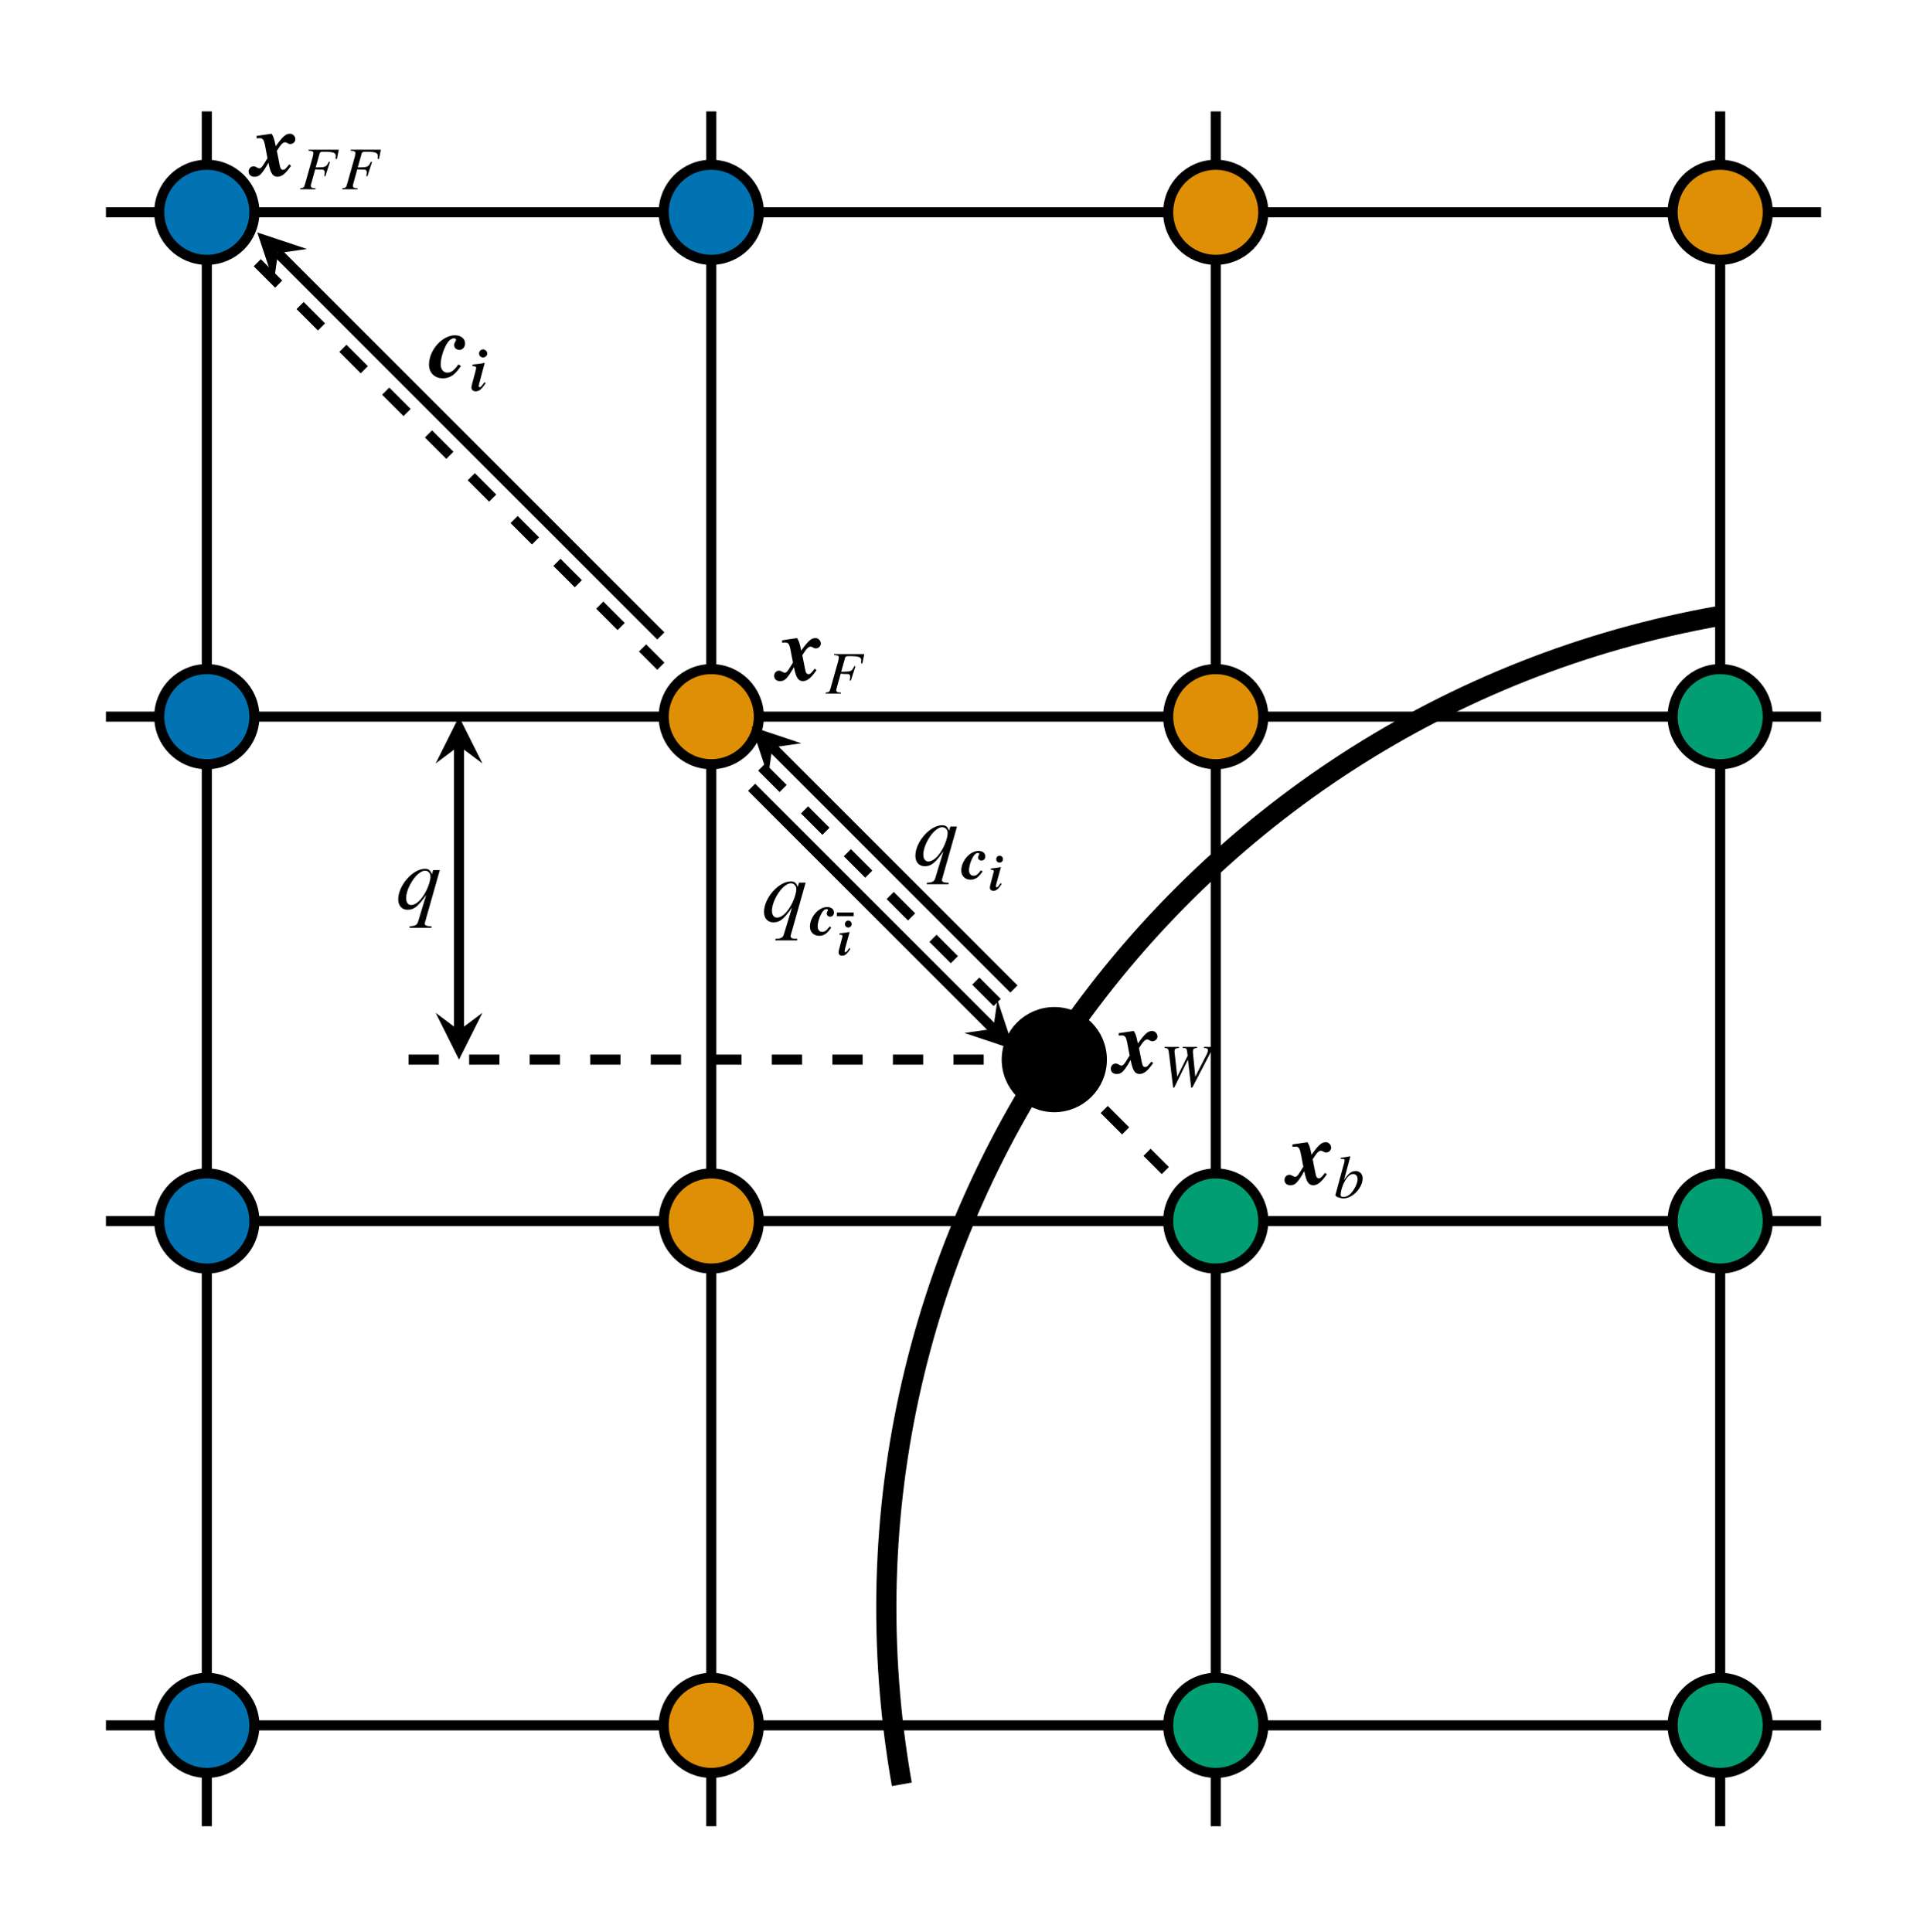 <?xml version="1.0" encoding="UTF-8"?>
<svg xmlns="http://www.w3.org/2000/svg" xmlns:xlink="http://www.w3.org/1999/xlink" width="190.286" height="190.833" viewBox="0 0 190.286 190.833">
<defs>
<g>
<g id="glyph-0-0">
</g>
<g id="glyph-0-1">
<path d="M 3.5 1.719 L 3.359 1.719 C 3.016 1.719 2.828 1.625 2.844 1.453 C 2.844 1.422 2.859 1.391 2.859 1.359 L 4.328 -3.828 L 3.672 -3.828 L 3.547 -3.406 C 3.406 -3.812 3.219 -3.953 2.859 -3.953 C 1.672 -3.953 0.219 -2.312 0.219 -0.938 C 0.219 -0.312 0.578 0.094 1.141 0.094 C 1.781 0.094 2.188 -0.234 2.984 -1.375 L 2.188 1.25 C 2.078 1.609 1.922 1.688 1.344 1.734 L 1.344 1.875 L 3.5 1.875 Z M 2.875 -3.766 C 3.172 -3.766 3.406 -3.516 3.406 -3.203 C 3.406 -2.469 2.797 -1.188 2.188 -0.688 C 1.953 -0.484 1.719 -0.375 1.5 -0.375 C 1.188 -0.375 1 -0.641 1 -1.062 C 1 -1.734 1.469 -2.719 2.047 -3.312 C 2.328 -3.594 2.625 -3.766 2.875 -3.766 Z M 2.875 -3.766 "/>
</g>
<g id="glyph-1-0">
</g>
<g id="glyph-1-1">
<path d="M 3.594 -1.109 C 3.234 -0.656 3.141 -0.578 2.984 -0.578 C 2.812 -0.578 2.719 -0.703 2.656 -1.047 L 2.375 -2.453 C 2.391 -2.484 2.406 -2.5 2.453 -2.562 C 2.766 -3.078 2.984 -3.297 3.188 -3.297 C 3.25 -3.297 3.312 -3.281 3.422 -3.219 C 3.547 -3.141 3.609 -3.125 3.703 -3.125 C 3.969 -3.125 4.203 -3.344 4.203 -3.594 C 4.203 -3.891 3.953 -4.141 3.688 -4.141 C 3.266 -4.141 2.984 -3.906 2.266 -2.906 C 2.109 -3.672 2.031 -3.891 1.859 -4.141 L 0.375 -3.922 L 0.375 -3.688 C 0.562 -3.703 0.594 -3.703 0.688 -3.703 C 0.969 -3.703 1.094 -3.547 1.188 -3.109 L 1.453 -1.719 L 1.062 -1.094 C 0.875 -0.812 0.781 -0.719 0.625 -0.719 C 0.578 -0.719 0.531 -0.75 0.438 -0.797 C 0.297 -0.875 0.188 -0.922 0.078 -0.922 C -0.203 -0.922 -0.406 -0.688 -0.406 -0.406 C -0.406 -0.094 -0.172 0.109 0.156 0.109 C 0.609 0.109 0.812 -0.062 1.344 -0.922 L 1.547 -1.281 C 1.688 -0.594 1.766 -0.375 1.953 -0.109 C 2.062 0.031 2.25 0.109 2.422 0.109 C 2.859 0.109 3.234 -0.188 3.781 -0.984 Z M 3.594 -1.109 "/>
</g>
<g id="glyph-1-2">
<path d="M 2.859 -1.266 C 2.422 -0.656 2.141 -0.453 1.766 -0.453 C 1.375 -0.453 1.109 -0.781 1.109 -1.266 C 1.109 -1.828 1.344 -2.625 1.656 -3.203 C 1.891 -3.625 2.156 -3.844 2.438 -3.844 C 2.531 -3.844 2.625 -3.781 2.625 -3.688 C 2.625 -3.656 2.609 -3.609 2.562 -3.531 C 2.469 -3.375 2.438 -3.281 2.438 -3.172 C 2.438 -2.906 2.656 -2.703 2.953 -2.703 C 3.281 -2.703 3.516 -2.969 3.516 -3.344 C 3.516 -3.812 3.109 -4.141 2.516 -4.141 C 1.25 -4.141 -0.047 -2.672 -0.047 -1.234 C -0.047 -0.438 0.516 0.109 1.328 0.109 C 1.719 0.109 2.109 -0.031 2.406 -0.281 C 2.641 -0.484 2.797 -0.656 3.109 -1.109 Z M 2.859 -1.266 "/>
</g>
<g id="glyph-2-0">
</g>
<g id="glyph-2-1">
<path d="M 3.859 -3.906 L 0.875 -3.906 L 0.875 -3.812 C 1.266 -3.781 1.344 -3.734 1.344 -3.562 C 1.344 -3.484 1.312 -3.328 1.281 -3.188 L 0.531 -0.531 C 0.438 -0.172 0.391 -0.141 0.047 -0.094 L 0.047 0 L 1.562 0 L 1.562 -0.094 C 1.203 -0.109 1.094 -0.172 1.094 -0.359 C 1.094 -0.406 1.125 -0.5 1.156 -0.625 L 1.531 -1.969 C 1.75 -1.953 1.875 -1.938 2.016 -1.938 C 2.25 -1.938 2.281 -1.938 2.344 -1.922 C 2.422 -1.859 2.469 -1.797 2.469 -1.672 C 2.469 -1.578 2.453 -1.5 2.422 -1.312 L 2.531 -1.281 L 2.984 -2.688 L 2.875 -2.719 C 2.609 -2.172 2.578 -2.172 1.578 -2.156 L 1.969 -3.547 C 2.016 -3.672 2.094 -3.703 2.344 -3.703 C 3.344 -3.703 3.562 -3.625 3.562 -3.266 C 3.562 -3.219 3.562 -3.203 3.547 -3.125 C 3.547 -3.078 3.547 -3.078 3.547 -3 L 3.672 -2.984 Z M 3.859 -3.906 "/>
</g>
<g id="glyph-2-2">
<path d="M 0.656 -3.844 C 1.016 -3.844 1.047 -3.812 1.047 -3.688 C 1.047 -3.625 1.031 -3.562 1 -3.422 C 0.984 -3.391 0.969 -3.344 0.969 -3.312 L 0.953 -3.266 L 0.141 -0.281 L 0.141 -0.25 C 0.141 -0.109 0.594 0.062 0.938 0.062 C 1.844 0.062 2.828 -0.984 2.828 -1.922 C 2.828 -2.344 2.531 -2.641 2.141 -2.641 C 1.719 -2.641 1.406 -2.391 0.984 -1.734 C 1.297 -2.875 1.328 -3.031 1.609 -4.062 L 1.578 -4.094 C 1.281 -4.031 1.062 -4 0.656 -3.953 Z M 1.906 -2.344 C 2.156 -2.344 2.328 -2.141 2.328 -1.828 C 2.328 -1.438 2.016 -0.797 1.656 -0.422 C 1.438 -0.203 1.188 -0.078 0.922 -0.078 C 0.734 -0.078 0.656 -0.141 0.656 -0.281 C 0.656 -0.641 0.828 -1.219 1.078 -1.656 C 1.344 -2.125 1.609 -2.344 1.906 -2.344 Z M 1.906 -2.344 "/>
</g>
<g id="glyph-2-3">
<path d="M 5.422 -3.906 L 4.312 -3.906 L 4.312 -3.812 C 4.641 -3.781 4.703 -3.734 4.703 -3.578 C 4.703 -3.484 4.656 -3.328 4.578 -3.172 L 3.453 -0.969 L 3.219 -3.375 L 3.219 -3.453 C 3.219 -3.703 3.297 -3.781 3.625 -3.812 L 3.625 -3.906 L 2.203 -3.906 L 2.203 -3.812 C 2.547 -3.797 2.609 -3.766 2.641 -3.469 L 2.703 -3.047 L 1.672 -0.969 L 1.406 -3.406 C 1.406 -3.422 1.406 -3.469 1.406 -3.484 C 1.406 -3.719 1.469 -3.766 1.844 -3.812 L 1.844 -3.906 L 0.422 -3.906 L 0.422 -3.812 C 0.625 -3.781 0.672 -3.766 0.734 -3.719 C 0.797 -3.656 0.828 -3.531 0.891 -2.984 L 1.266 0.109 L 1.375 0.109 L 2.703 -2.609 L 2.734 -2.609 L 3.047 0.109 L 3.156 0.109 L 4.969 -3.375 C 5.141 -3.688 5.188 -3.734 5.422 -3.812 Z M 5.422 -3.906 "/>
</g>
<g id="glyph-3-0">
</g>
<g id="glyph-3-1">
<path d="M 1.906 -0.844 C 1.609 -0.438 1.438 -0.312 1.172 -0.312 C 0.922 -0.312 0.734 -0.516 0.734 -0.844 C 0.734 -1.219 0.891 -1.75 1.109 -2.141 C 1.266 -2.422 1.438 -2.562 1.625 -2.562 C 1.688 -2.562 1.75 -2.531 1.75 -2.469 C 1.75 -2.438 1.734 -2.406 1.703 -2.359 C 1.656 -2.25 1.625 -2.188 1.625 -2.125 C 1.625 -1.938 1.781 -1.812 1.969 -1.812 C 2.188 -1.812 2.344 -1.984 2.344 -2.219 C 2.344 -2.547 2.078 -2.766 1.672 -2.766 C 0.828 -2.766 -0.031 -1.781 -0.031 -0.828 C -0.031 -0.297 0.344 0.078 0.891 0.078 C 1.156 0.078 1.406 -0.016 1.609 -0.188 C 1.766 -0.328 1.859 -0.438 2.078 -0.734 Z M 1.906 -0.844 "/>
</g>
<g id="glyph-3-2">
<path d="M 1.297 -0.844 L 1.203 -0.719 C 1.047 -0.484 0.922 -0.359 0.828 -0.359 C 0.781 -0.359 0.734 -0.406 0.734 -0.453 C 0.734 -0.484 0.766 -0.688 0.797 -0.766 L 1.328 -2.766 C 1.016 -2.688 0.594 -2.641 0.125 -2.594 L 0.125 -2.438 C 0.391 -2.438 0.484 -2.391 0.484 -2.266 C 0.484 -2.219 0.453 -2.125 0.438 -2.016 L 0.094 -0.734 C 0.047 -0.562 0.016 -0.406 0.016 -0.328 C 0.016 -0.109 0.172 0.047 0.422 0.047 C 0.781 0.047 1 -0.125 1.422 -0.766 Z M 1.156 -4.094 C 0.953 -4.094 0.766 -3.906 0.766 -3.703 C 0.766 -3.469 0.938 -3.297 1.156 -3.297 C 1.391 -3.297 1.578 -3.469 1.578 -3.688 C 1.578 -3.906 1.375 -4.094 1.156 -4.094 Z M 1.156 -4.094 "/>
</g>
<g id="glyph-4-0">
</g>
<g id="glyph-4-1">
<path d="M 1.078 -0.703 L 1 -0.609 C 0.875 -0.406 0.766 -0.297 0.688 -0.297 C 0.641 -0.297 0.609 -0.344 0.609 -0.375 C 0.609 -0.406 0.641 -0.578 0.656 -0.641 L 1.109 -2.297 C 0.844 -2.25 0.5 -2.188 0.109 -2.156 L 0.109 -2.031 C 0.312 -2.031 0.406 -1.984 0.406 -1.891 C 0.406 -1.844 0.391 -1.766 0.359 -1.688 L 0.078 -0.609 C 0.031 -0.469 0.016 -0.328 0.016 -0.266 C 0.016 -0.078 0.156 0.047 0.359 0.047 C 0.656 0.047 0.844 -0.109 1.188 -0.641 Z M 0.969 -3.422 C 0.797 -3.422 0.641 -3.266 0.641 -3.078 C 0.641 -2.891 0.781 -2.734 0.969 -2.734 C 1.156 -2.734 1.312 -2.891 1.312 -3.078 C 1.312 -3.266 1.156 -3.422 0.969 -3.422 Z M 0.969 -3.422 "/>
</g>
<g id="glyph-5-0">
</g>
<g id="glyph-5-1">
<path d="M 1.656 -3.172 L 0 -3.172 L 0 -2.812 L 1.656 -2.812 Z M 1.656 -3.172 "/>
</g>
</g>
<clipPath id="clip-0">
<path clip-rule="nonzero" d="M 59 32 L 190.285 32 L 190.285 190.832 L 59 190.832 Z M 59 32 "/>
</clipPath>
</defs>
<path fill="none" stroke-width="0.996" stroke-linecap="butt" stroke-linejoin="miter" stroke="rgb(0%, 0%, 0%)" stroke-opacity="1" stroke-miterlimit="10" d="M -9.962 -0 L 159.405 -0 " transform="matrix(1, 0, 0, -1, 20.423, 170.41)"/>
<path fill="none" stroke-width="0.996" stroke-linecap="butt" stroke-linejoin="miter" stroke="rgb(0%, 0%, 0%)" stroke-opacity="1" stroke-miterlimit="10" d="M -9.962 49.812 L 159.405 49.812 " transform="matrix(1, 0, 0, -1, 20.423, 170.41)"/>
<path fill="none" stroke-width="0.996" stroke-linecap="butt" stroke-linejoin="miter" stroke="rgb(0%, 0%, 0%)" stroke-opacity="1" stroke-miterlimit="10" d="M -9.962 99.629 L 159.405 99.629 " transform="matrix(1, 0, 0, -1, 20.423, 170.41)"/>
<path fill="none" stroke-width="0.996" stroke-linecap="butt" stroke-linejoin="miter" stroke="rgb(0%, 0%, 0%)" stroke-opacity="1" stroke-miterlimit="10" d="M -9.962 149.441 L 159.405 149.441 " transform="matrix(1, 0, 0, -1, 20.423, 170.41)"/>
<path fill="none" stroke-width="0.996" stroke-linecap="butt" stroke-linejoin="miter" stroke="rgb(0%, 0%, 0%)" stroke-opacity="1" stroke-miterlimit="10" d="M -0.001 -9.961 L -0.001 159.406 " transform="matrix(1, 0, 0, -1, 20.423, 170.41)"/>
<path fill="none" stroke-width="0.996" stroke-linecap="butt" stroke-linejoin="miter" stroke="rgb(0%, 0%, 0%)" stroke-opacity="1" stroke-miterlimit="10" d="M 49.815 -9.961 L 49.815 159.406 " transform="matrix(1, 0, 0, -1, 20.423, 170.41)"/>
<path fill="none" stroke-width="0.996" stroke-linecap="butt" stroke-linejoin="miter" stroke="rgb(0%, 0%, 0%)" stroke-opacity="1" stroke-miterlimit="10" d="M 99.628 -9.961 L 99.628 159.406 " transform="matrix(1, 0, 0, -1, 20.423, 170.41)"/>
<path fill="none" stroke-width="0.996" stroke-linecap="butt" stroke-linejoin="miter" stroke="rgb(0%, 0%, 0%)" stroke-opacity="1" stroke-miterlimit="10" d="M 149.44 -9.961 L 149.44 159.406 " transform="matrix(1, 0, 0, -1, 20.423, 170.41)"/>
<path fill-rule="nonzero" fill="rgb(0.391%, 45.097%, 69.803%)" fill-opacity="1" stroke-width="0.996" stroke-linecap="butt" stroke-linejoin="miter" stroke="rgb(0%, 0%, 0%)" stroke-opacity="1" stroke-miterlimit="10" d="M 4.698 -0 C 4.698 2.594 2.593 4.695 -0.001 4.695 C -2.595 4.695 -4.696 2.594 -4.696 -0 C -4.696 -2.594 -2.595 -4.695 -0.001 -4.695 C 2.593 -4.695 4.698 -2.594 4.698 -0 Z M 4.698 -0 " transform="matrix(1, 0, 0, -1, 20.423, 170.41)"/>
<path fill-rule="nonzero" fill="rgb(0.391%, 45.097%, 69.803%)" fill-opacity="1" stroke-width="0.996" stroke-linecap="butt" stroke-linejoin="miter" stroke="rgb(0%, 0%, 0%)" stroke-opacity="1" stroke-miterlimit="10" d="M 4.698 49.812 C 4.698 52.406 2.593 54.512 -0.001 54.512 C -2.595 54.512 -4.696 52.406 -4.696 49.812 C -4.696 47.219 -2.595 45.117 -0.001 45.117 C 2.593 45.117 4.698 47.219 4.698 49.812 Z M 4.698 49.812 " transform="matrix(1, 0, 0, -1, 20.423, 170.41)"/>
<path fill-rule="nonzero" fill="rgb(0.391%, 45.097%, 69.803%)" fill-opacity="1" stroke-width="0.996" stroke-linecap="butt" stroke-linejoin="miter" stroke="rgb(0%, 0%, 0%)" stroke-opacity="1" stroke-miterlimit="10" d="M 4.698 99.629 C 4.698 102.222 2.593 104.324 -0.001 104.324 C -2.595 104.324 -4.696 102.222 -4.696 99.629 C -4.696 97.035 -2.595 94.93 -0.001 94.93 C 2.593 94.93 4.698 97.035 4.698 99.629 Z M 4.698 99.629 " transform="matrix(1, 0, 0, -1, 20.423, 170.41)"/>
<path fill-rule="nonzero" fill="rgb(0.391%, 45.097%, 69.803%)" fill-opacity="1" stroke-width="0.996" stroke-linecap="butt" stroke-linejoin="miter" stroke="rgb(0%, 0%, 0%)" stroke-opacity="1" stroke-miterlimit="10" d="M 4.698 149.441 C 4.698 152.035 2.593 154.137 -0.001 154.137 C -2.595 154.137 -4.696 152.035 -4.696 149.441 C -4.696 146.847 -2.595 144.746 -0.001 144.746 C 2.593 144.746 4.698 146.847 4.698 149.441 Z M 4.698 149.441 " transform="matrix(1, 0, 0, -1, 20.423, 170.41)"/>
<path fill-rule="nonzero" fill="rgb(87.057%, 56.078%, 1.959%)" fill-opacity="1" stroke-width="0.996" stroke-linecap="butt" stroke-linejoin="miter" stroke="rgb(0%, 0%, 0%)" stroke-opacity="1" stroke-miterlimit="10" d="M 54.511 -0 C 54.511 2.594 52.409 4.695 49.815 4.695 C 47.222 4.695 45.116 2.594 45.116 -0 C 45.116 -2.594 47.222 -4.695 49.815 -4.695 C 52.409 -4.695 54.511 -2.594 54.511 -0 Z M 54.511 -0 " transform="matrix(1, 0, 0, -1, 20.423, 170.41)"/>
<path fill-rule="nonzero" fill="rgb(87.057%, 56.078%, 1.959%)" fill-opacity="1" stroke-width="0.996" stroke-linecap="butt" stroke-linejoin="miter" stroke="rgb(0%, 0%, 0%)" stroke-opacity="1" stroke-miterlimit="10" d="M 54.511 49.812 C 54.511 52.406 52.409 54.512 49.815 54.512 C 47.222 54.512 45.116 52.406 45.116 49.812 C 45.116 47.219 47.222 45.117 49.815 45.117 C 52.409 45.117 54.511 47.219 54.511 49.812 Z M 54.511 49.812 " transform="matrix(1, 0, 0, -1, 20.423, 170.41)"/>
<path fill-rule="nonzero" fill="rgb(87.057%, 56.078%, 1.959%)" fill-opacity="1" stroke-width="0.996" stroke-linecap="butt" stroke-linejoin="miter" stroke="rgb(0%, 0%, 0%)" stroke-opacity="1" stroke-miterlimit="10" d="M 54.511 99.629 C 54.511 102.222 52.409 104.324 49.815 104.324 C 47.222 104.324 45.116 102.222 45.116 99.629 C 45.116 97.035 47.222 94.93 49.815 94.93 C 52.409 94.93 54.511 97.035 54.511 99.629 Z M 54.511 99.629 " transform="matrix(1, 0, 0, -1, 20.423, 170.41)"/>
<path fill-rule="nonzero" fill="rgb(0.391%, 45.097%, 69.803%)" fill-opacity="1" stroke-width="0.996" stroke-linecap="butt" stroke-linejoin="miter" stroke="rgb(0%, 0%, 0%)" stroke-opacity="1" stroke-miterlimit="10" d="M 54.511 149.441 C 54.511 152.035 52.409 154.137 49.815 154.137 C 47.222 154.137 45.116 152.035 45.116 149.441 C 45.116 146.847 47.222 144.746 49.815 144.746 C 52.409 144.746 54.511 146.847 54.511 149.441 Z M 54.511 149.441 " transform="matrix(1, 0, 0, -1, 20.423, 170.41)"/>
<path fill-rule="nonzero" fill="rgb(0.783%, 61.96%, 45.097%)" fill-opacity="1" stroke-width="0.996" stroke-linecap="butt" stroke-linejoin="miter" stroke="rgb(0%, 0%, 0%)" stroke-opacity="1" stroke-miterlimit="10" d="M 104.323 -0 C 104.323 2.594 102.222 4.695 99.628 4.695 C 97.034 4.695 94.932 2.594 94.932 -0 C 94.932 -2.594 97.034 -4.695 99.628 -4.695 C 102.222 -4.695 104.323 -2.594 104.323 -0 Z M 104.323 -0 " transform="matrix(1, 0, 0, -1, 20.423, 170.41)"/>
<path fill-rule="nonzero" fill="rgb(0.783%, 61.96%, 45.097%)" fill-opacity="1" stroke-width="0.996" stroke-linecap="butt" stroke-linejoin="miter" stroke="rgb(0%, 0%, 0%)" stroke-opacity="1" stroke-miterlimit="10" d="M 104.323 49.812 C 104.323 52.406 102.222 54.512 99.628 54.512 C 97.034 54.512 94.932 52.406 94.932 49.812 C 94.932 47.219 97.034 45.117 99.628 45.117 C 102.222 45.117 104.323 47.219 104.323 49.812 Z M 104.323 49.812 " transform="matrix(1, 0, 0, -1, 20.423, 170.41)"/>
<path fill-rule="nonzero" fill="rgb(87.057%, 56.078%, 1.959%)" fill-opacity="1" stroke-width="0.996" stroke-linecap="butt" stroke-linejoin="miter" stroke="rgb(0%, 0%, 0%)" stroke-opacity="1" stroke-miterlimit="10" d="M 104.323 99.629 C 104.323 102.222 102.222 104.324 99.628 104.324 C 97.034 104.324 94.932 102.222 94.932 99.629 C 94.932 97.035 97.034 94.93 99.628 94.93 C 102.222 94.93 104.323 97.035 104.323 99.629 Z M 104.323 99.629 " transform="matrix(1, 0, 0, -1, 20.423, 170.41)"/>
<path fill-rule="nonzero" fill="rgb(87.057%, 56.078%, 1.959%)" fill-opacity="1" stroke-width="0.996" stroke-linecap="butt" stroke-linejoin="miter" stroke="rgb(0%, 0%, 0%)" stroke-opacity="1" stroke-miterlimit="10" d="M 104.323 149.441 C 104.323 152.035 102.222 154.137 99.628 154.137 C 97.034 154.137 94.932 152.035 94.932 149.441 C 94.932 146.847 97.034 144.746 99.628 144.746 C 102.222 144.746 104.323 146.847 104.323 149.441 Z M 104.323 149.441 " transform="matrix(1, 0, 0, -1, 20.423, 170.41)"/>
<path fill-rule="nonzero" fill="rgb(0.783%, 61.96%, 45.097%)" fill-opacity="1" stroke-width="0.996" stroke-linecap="butt" stroke-linejoin="miter" stroke="rgb(0%, 0%, 0%)" stroke-opacity="1" stroke-miterlimit="10" d="M 154.139 -0 C 154.139 2.594 152.034 4.695 149.44 4.695 C 146.847 4.695 144.745 2.594 144.745 -0 C 144.745 -2.594 146.847 -4.695 149.44 -4.695 C 152.034 -4.695 154.139 -2.594 154.139 -0 Z M 154.139 -0 " transform="matrix(1, 0, 0, -1, 20.423, 170.41)"/>
<path fill-rule="nonzero" fill="rgb(0.783%, 61.96%, 45.097%)" fill-opacity="1" stroke-width="0.996" stroke-linecap="butt" stroke-linejoin="miter" stroke="rgb(0%, 0%, 0%)" stroke-opacity="1" stroke-miterlimit="10" d="M 154.139 49.812 C 154.139 52.406 152.034 54.512 149.44 54.512 C 146.847 54.512 144.745 52.406 144.745 49.812 C 144.745 47.219 146.847 45.117 149.44 45.117 C 152.034 45.117 154.139 47.219 154.139 49.812 Z M 154.139 49.812 " transform="matrix(1, 0, 0, -1, 20.423, 170.41)"/>
<path fill-rule="nonzero" fill="rgb(0.783%, 61.96%, 45.097%)" fill-opacity="1" stroke-width="0.996" stroke-linecap="butt" stroke-linejoin="miter" stroke="rgb(0%, 0%, 0%)" stroke-opacity="1" stroke-miterlimit="10" d="M 154.139 99.629 C 154.139 102.222 152.034 104.324 149.44 104.324 C 146.847 104.324 144.745 102.222 144.745 99.629 C 144.745 97.035 146.847 94.93 149.44 94.93 C 152.034 94.93 154.139 97.035 154.139 99.629 Z M 154.139 99.629 " transform="matrix(1, 0, 0, -1, 20.423, 170.41)"/>
<path fill-rule="nonzero" fill="rgb(87.057%, 56.078%, 1.959%)" fill-opacity="1" stroke-width="0.996" stroke-linecap="butt" stroke-linejoin="miter" stroke="rgb(0%, 0%, 0%)" stroke-opacity="1" stroke-miterlimit="10" d="M 154.139 149.441 C 154.139 152.035 152.034 154.137 149.44 154.137 C 146.847 154.137 144.745 152.035 144.745 149.441 C 144.745 146.847 146.847 144.746 149.44 144.746 C 152.034 144.746 154.139 146.847 154.139 149.441 Z M 154.139 149.441 " transform="matrix(1, 0, 0, -1, 20.423, 170.41)"/>
<path fill-rule="nonzero" fill="rgb(0%, 0%, 0%)" fill-opacity="1" stroke-width="0.996" stroke-linecap="butt" stroke-linejoin="miter" stroke="rgb(0%, 0%, 0%)" stroke-opacity="1" stroke-miterlimit="10" d="M 88.382 65.754 C 88.382 68.347 86.28 70.449 83.686 70.449 C 81.093 70.449 78.991 68.347 78.991 65.754 C 78.991 63.16 81.093 61.058 83.686 61.058 C 86.28 61.058 88.382 63.16 88.382 65.754 Z M 88.382 65.754 " transform="matrix(1, 0, 0, -1, 20.423, 170.41)"/>
<g clip-path="url(#clip-0)">
<path fill="none" stroke-width="1.993" stroke-linecap="butt" stroke-linejoin="miter" stroke="rgb(0%, 0%, 0%)" stroke-opacity="1" stroke-miterlimit="10" d="M 149.44 109.59 C 95.253 100.035 59.073 48.363 68.628 -5.824 " transform="matrix(1, 0, 0, -1, 20.423, 170.41)"/>
</g>
<path fill="none" stroke-width="0.996" stroke-linecap="butt" stroke-linejoin="miter" stroke="rgb(0%, 0%, 0%)" stroke-opacity="1" stroke-dasharray="2.989 2.989" stroke-miterlimit="10" d="M 4.983 144.461 L 44.831 104.609 " transform="matrix(1, 0, 0, -1, 20.423, 170.41)"/>
<path fill="none" stroke-width="0.996" stroke-linecap="butt" stroke-linejoin="miter" stroke="rgb(0%, 0%, 0%)" stroke-opacity="1" stroke-dasharray="2.989 2.989" stroke-miterlimit="10" d="M 54.796 94.644 L 94.647 54.797 " transform="matrix(1, 0, 0, -1, 20.423, 170.41)"/>
<path fill="none" stroke-width="0.996" stroke-linecap="butt" stroke-linejoin="miter" stroke="rgb(0%, 0%, 0%)" stroke-opacity="1" stroke-miterlimit="10" d="M 55.843 96.59 L 79.702 72.726 " transform="matrix(1, 0, 0, -1, 20.423, 170.41)"/>
<path fill-rule="nonzero" fill="rgb(0%, 0%, 0%)" fill-opacity="1" d="M 74.223 71.777 L 75.855 76.684 L 76.266 73.82 L 79.125 73.414 "/>
<path fill="none" stroke-width="0.996" stroke-linecap="butt" stroke-linejoin="miter" stroke="rgb(0%, 0%, 0%)" stroke-opacity="1" stroke-miterlimit="10" d="M 53.8 92.652 L 77.659 68.793 " transform="matrix(1, 0, 0, -1, 20.423, 170.41)"/>
<path fill-rule="nonzero" fill="rgb(0%, 0%, 0%)" fill-opacity="1" d="M 100.125 103.66 L 98.492 98.758 L 98.082 101.617 L 95.223 102.023 "/>
<path fill="none" stroke-width="0.996" stroke-linecap="butt" stroke-linejoin="miter" stroke="rgb(0%, 0%, 0%)" stroke-opacity="1" stroke-miterlimit="10" d="M 7.026 145.406 L 44.831 107.597 " transform="matrix(1, 0, 0, -1, 20.423, 170.41)"/>
<path fill-rule="nonzero" fill="rgb(0%, 0%, 0%)" fill-opacity="1" d="M 25.406 22.961 L 27.039 27.863 L 27.449 25.004 L 30.309 24.594 "/>
<path fill="none" stroke-width="0.996" stroke-linecap="butt" stroke-linejoin="miter" stroke="rgb(0%, 0%, 0%)" stroke-opacity="1" stroke-dasharray="2.989 2.989" stroke-miterlimit="10" d="M 19.925 65.754 L 83.686 65.754 " transform="matrix(1, 0, 0, -1, 20.423, 170.41)"/>
<path fill="none" stroke-width="0.996" stroke-linecap="butt" stroke-linejoin="miter" stroke="rgb(0%, 0%, 0%)" stroke-opacity="1" stroke-miterlimit="10" d="M 24.905 68.644 L 24.905 96.738 " transform="matrix(1, 0, 0, -1, 20.423, 170.41)"/>
<path fill-rule="nonzero" fill="rgb(0%, 0%, 0%)" fill-opacity="1" d="M 45.328 104.656 L 47.641 100.031 L 45.328 101.766 L 43.02 100.031 "/>
<path fill-rule="nonzero" fill="rgb(0%, 0%, 0%)" fill-opacity="1" d="M 45.328 70.781 L 43.02 75.406 L 45.328 73.672 L 47.641 75.406 "/>
<g fill="rgb(0%, 0%, 0%)" fill-opacity="1">
<use xlink:href="#glyph-0-1" x="39.103" y="89.761"/>
</g>
<g fill="rgb(0%, 0%, 0%)" fill-opacity="1">
<use xlink:href="#glyph-1-1" x="24.961" y="17.349"/>
</g>
<g fill="rgb(0%, 0%, 0%)" fill-opacity="1">
<use xlink:href="#glyph-2-1" x="29.594" y="18.694"/>
</g>
<g fill="rgb(0%, 0%, 0%)" fill-opacity="1">
<use xlink:href="#glyph-2-1" x="33.748" y="18.694"/>
</g>
<g fill="rgb(0%, 0%, 0%)" fill-opacity="1">
<use xlink:href="#glyph-1-1" x="76.852" y="67.163"/>
</g>
<g fill="rgb(0%, 0%, 0%)" fill-opacity="1">
<use xlink:href="#glyph-2-1" x="81.484" y="68.507"/>
</g>
<g fill="rgb(0%, 0%, 0%)" fill-opacity="1">
<use xlink:href="#glyph-1-1" x="127.248" y="116.953"/>
</g>
<g fill="rgb(0%, 0%, 0%)" fill-opacity="1">
<use xlink:href="#glyph-2-2" x="131.731" y="118.298"/>
</g>
<g fill="rgb(0%, 0%, 0%)" fill-opacity="1">
<use xlink:href="#glyph-1-1" x="110.094" y="105.968"/>
</g>
<g fill="rgb(0%, 0%, 0%)" fill-opacity="1">
<use xlink:href="#glyph-2-3" x="114.577" y="107.312"/>
</g>
<g fill="rgb(0%, 0%, 0%)" fill-opacity="1">
<use xlink:href="#glyph-0-1" x="90.172" y="85.461"/>
</g>
<g fill="rgb(0%, 0%, 0%)" fill-opacity="1">
<use xlink:href="#glyph-3-1" x="94.954" y="86.806"/>
</g>
<g fill="rgb(0%, 0%, 0%)" fill-opacity="1">
<use xlink:href="#glyph-4-1" x="97.733" y="87.934"/>
</g>
<g fill="rgb(0%, 0%, 0%)" fill-opacity="1">
<use xlink:href="#glyph-0-1" x="75.228" y="91.006"/>
</g>
<g fill="rgb(0%, 0%, 0%)" fill-opacity="1">
<use xlink:href="#glyph-3-1" x="80.01" y="92.351"/>
</g>
<g fill="rgb(0%, 0%, 0%)" fill-opacity="1">
<use xlink:href="#glyph-5-1" x="82.639" y="93.298"/>
</g>
<g fill="rgb(0%, 0%, 0%)" fill-opacity="1">
<use xlink:href="#glyph-4-1" x="82.789" y="94.344"/>
</g>
<g fill="rgb(0%, 0%, 0%)" fill-opacity="1">
<use xlink:href="#glyph-1-2" x="42.409" y="37.257"/>
</g>
<g fill="rgb(0%, 0%, 0%)" fill-opacity="1">
<use xlink:href="#glyph-3-2" x="46.539" y="38.602"/>
</g>
</svg>
